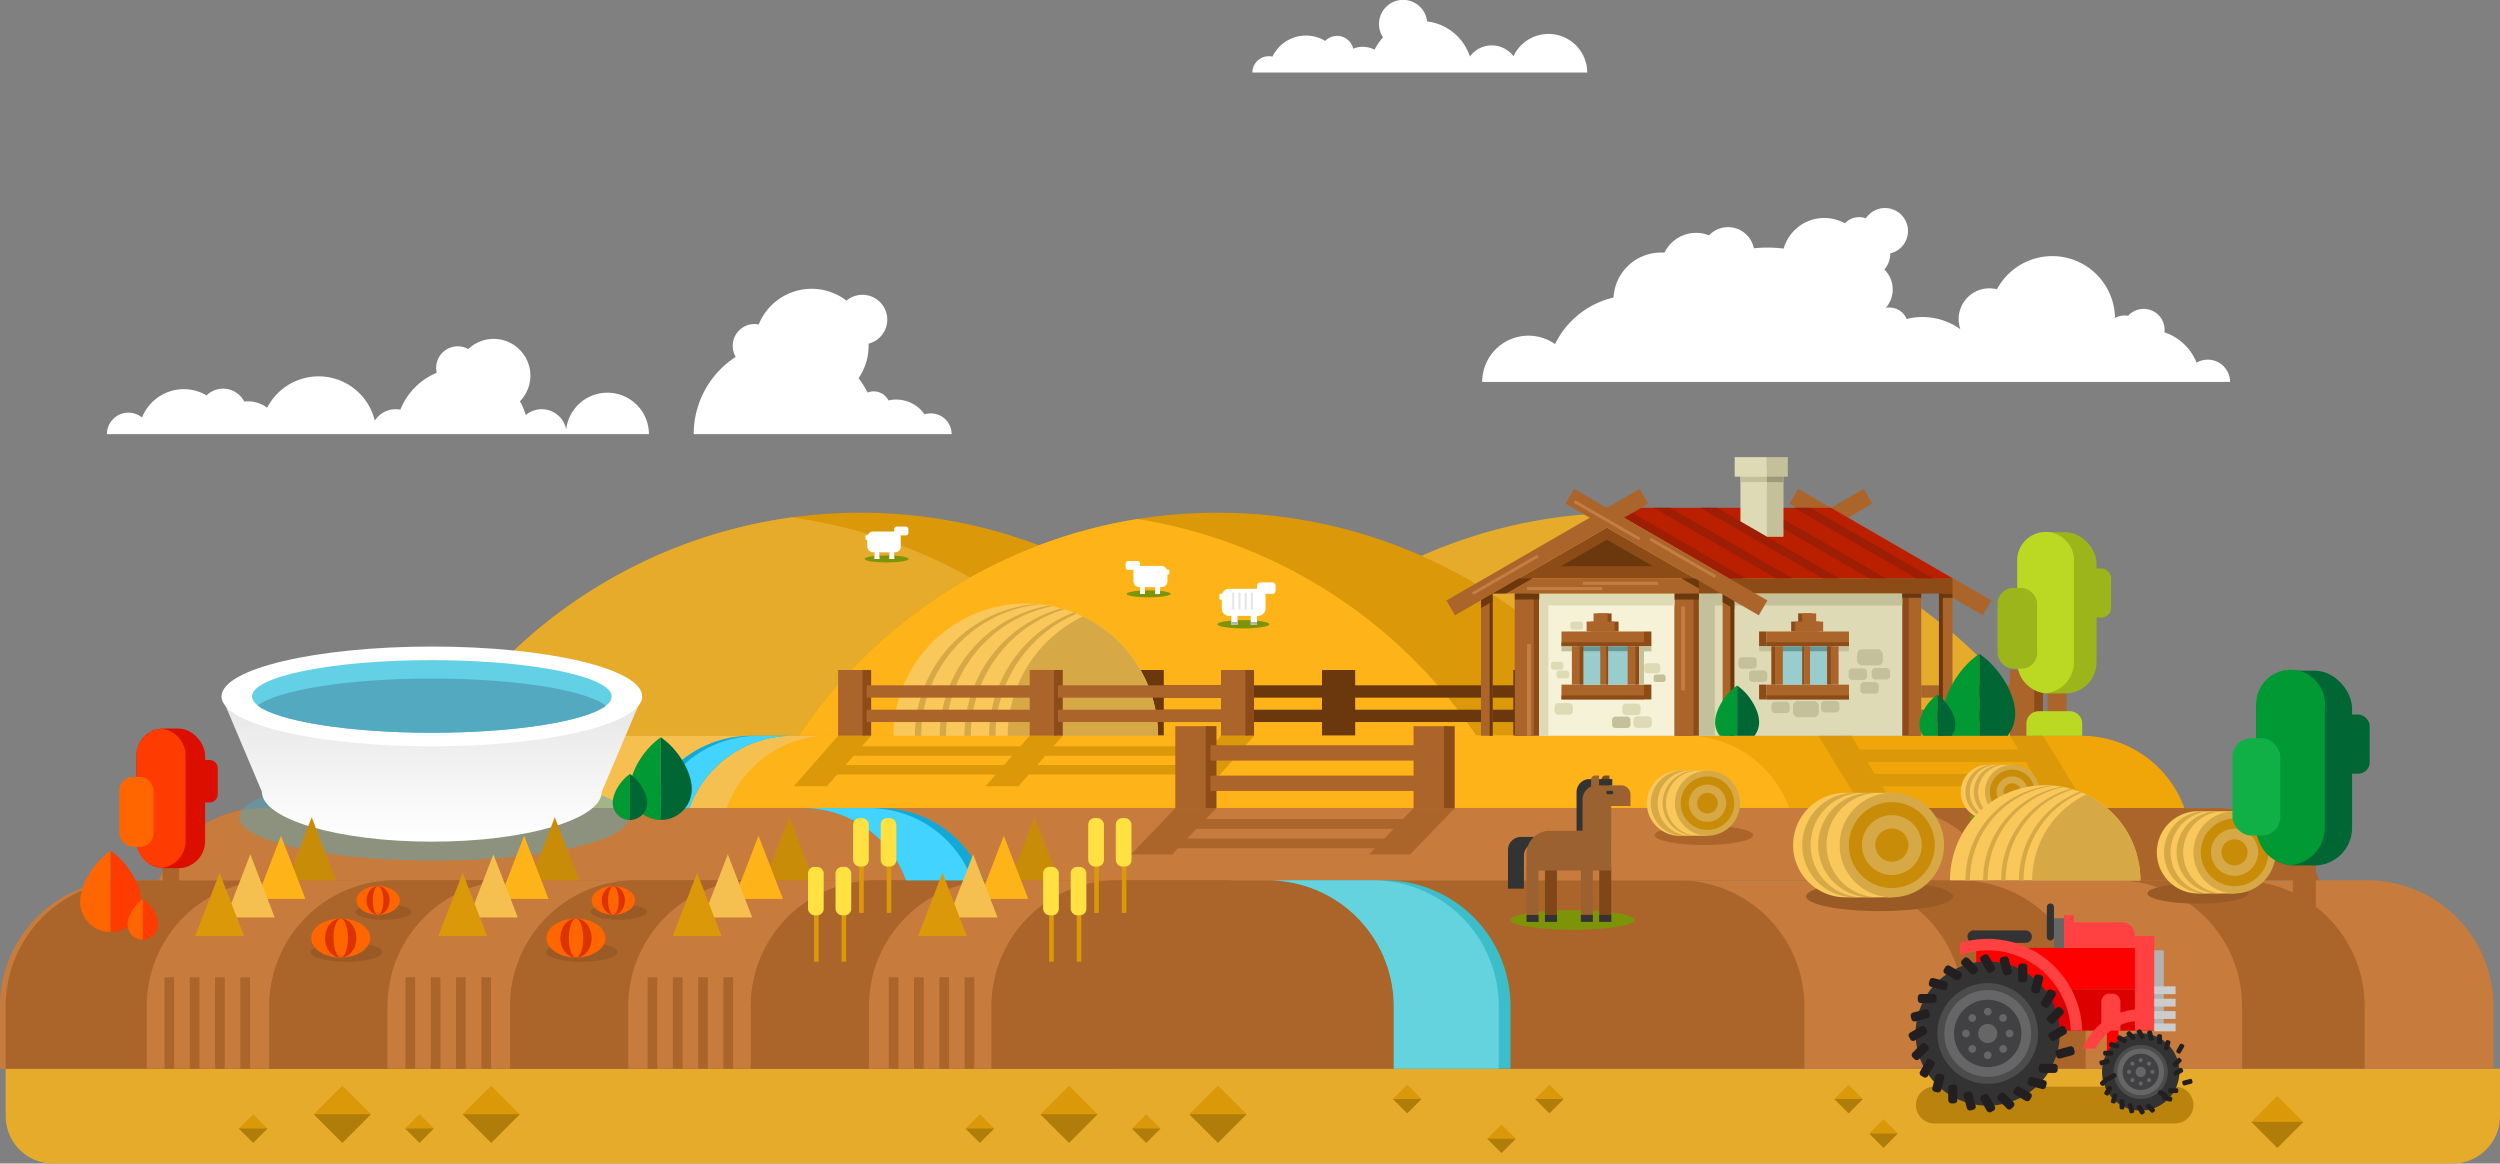 <svg xmlns="http://www.w3.org/2000/svg" xmlns:xlink="http://www.w3.org/1999/xlink" viewBox="0 0 1016.68 473.19"><rect x="0" y="0" width="1016.68" height="473.19" fill="#808080" stroke="none"/><defs><style>.cls-1{isolation:isolate;}.cls-2{fill:#e6ab2b;}.cls-10,.cls-11,.cls-12,.cls-18,.cls-2,.cls-26,.cls-27,.cls-28,.cls-29,.cls-3,.cls-30,.cls-33,.cls-34,.cls-35,.cls-36,.cls-37,.cls-38,.cls-39,.cls-4,.cls-40,.cls-43,.cls-46,.cls-48,.cls-5,.cls-51,.cls-53,.cls-54,.cls-57,.cls-6,.cls-60,.cls-64,.cls-65,.cls-67,.cls-71,.cls-72,.cls-73,.cls-8,.cls-9{fill-rule:evenodd;}.cls-15,.cls-3{fill:#fff;}.cls-4,.cls-58{fill:#db9809;}.cls-5{fill:#feb418;}.cls-6{fill:#f5c04f;}.cls-29,.cls-7{fill:#6b370d;}.cls-8{fill:#f0a608;}.cls-9{fill:#c77c3d;}.cls-10,.cls-19{fill:#ab652b;}.cls-11{fill:#fac75a;}.cls-12,.cls-44{fill:#d6a946;}.cls-13,.cls-17{fill:#53a9bf;}.cls-13{opacity:0.5;mix-blend-mode:multiply;}.cls-14{fill:url(#linear-gradient);}.cls-16{fill:#63d0e6;}.cls-18{fill:#c98c08;}.cls-20,.cls-26{fill:#8c4b17;}.cls-21{fill:#f5f2d7;}.cls-22,.cls-30{fill:#dedab6;}.cls-23{fill:#c4c099;}.cls-24{fill:#9cc;}.cls-25{fill:#699;}.cls-27{fill:#ba1f00;}.cls-28{fill:#9e1e05;}.cls-31{fill:#9e9a79;}.cls-32{fill:#c47e44;}.cls-33{fill:#13a9d6;}.cls-34{fill:#42d3ff;}.cls-35{fill:#3bbec9;}.cls-36{fill:#64d3de;}.cls-37{fill:#995a26;}.cls-38{fill:#7d9408;}.cls-39{fill:#7f4618;}.cls-40,.cls-42{fill:#333;}.cls-41,.cls-43{fill:#9b6130;}.cls-45{fill:#9bb51b;}.cls-46{fill:#bbd923;}.cls-47,.cls-54{fill:#063;}.cls-48{fill:#093;}.cls-49{fill:#11b046;}.cls-50{fill:#dc0e00;}.cls-51{fill:#fe3b00;}.cls-52,.cls-53{fill:#f60;}.cls-55{fill:#e5e5e5;}.cls-56{fill:#b2b2b2;}.cls-57{fill:#dc3300;}.cls-59{fill:#ffe241;}.cls-60{fill:#ba830d;}.cls-61{fill:#dc0000;}.cls-62{fill:red;}.cls-63,.cls-64{fill:#ff4141;}.cls-65{fill:#4c4c4c;}.cls-66,.cls-71{fill:#666;}.cls-67,.cls-68{fill:#231f20;}.cls-69,.cls-72{fill:#414042;}.cls-70{fill:#ccc;}.cls-73{fill:#b07c0a;}</style><linearGradient id="linear-gradient" x1="176.32" y1="287.5" x2="176.32" y2="344.16" gradientTransform="translate(-0.58 -2.55) rotate(0.02)" gradientUnits="userSpaceOnUse"><stop offset="0" stop-color="#e6e6e6"/><stop offset="1" stop-color="#fff"/></linearGradient></defs><title>Village_full_watertank</title><g class="cls-1"><g id="Layer_2" data-name="Layer 2"><g id="Layer_1-2" data-name="Layer 1"><path class="cls-2" d="M2.3,434.63H1016.68v19.28a19.33,19.33,0,0,1-19.28,19.28H21.58A19.33,19.33,0,0,1,2.3,453.91Z"/><path class="cls-3" d="M621.59,136.51a18.83,18.83,0,0,0-18.82,18.82H906.9a9.06,9.06,0,0,0-13.6-7.85,21.32,21.32,0,0,0-13.07-12.32,8.22,8.22,0,0,0,.06-1,8.53,8.53,0,0,0-14.86-5.73,9,9,0,0,0-1.38-.12,8,8,0,0,0-3.94,1,25.51,25.51,0,0,0-48-11.68,12.52,12.52,0,0,0-14.89,16.26,26.37,26.37,0,0,0-21.84-4.16,7.55,7.55,0,0,0-7-4.66,8.1,8.1,0,0,0-1.49.14,11.39,11.39,0,0,0-.56-15.6,9.88,9.88,0,0,0,2.38-6.44v-.13a9.34,9.34,0,1,0-9.92-14.24A7.84,7.84,0,0,0,756,88.3a7.71,7.71,0,0,0-5.72,2.53,17.18,17.18,0,0,0-24.91,10.26,53.94,53.94,0,0,0-6.64-.4c-1.85,0-3.69.09-5.49.27A10.69,10.69,0,0,0,695,95.71a14.13,14.13,0,0,0-5.25-1,14.29,14.29,0,0,0-12.84,8c-.48,0-1,0-1.45,0A19.31,19.31,0,0,0,656.18,121a35.35,35.35,0,0,0-23.79,18.94A18.69,18.69,0,0,0,621.59,136.51Z"/><path class="cls-3" d="M364.48,162.49a13.73,13.73,0,0,0-3.16.36,6.71,6.71,0,0,0-6-3.69,6.85,6.85,0,0,0-2.49.48,37.44,37.44,0,0,0-3.68-5.83,23.15,23.15,0,0,0,4.08-13.15l0-.91a10.09,10.09,0,1,0-9-17.49,23.22,23.22,0,0,0-35.68,9.68,8.57,8.57,0,0,0-1.69-.16,8.88,8.88,0,0,0-7.67,13.37,37.38,37.38,0,0,0-17.08,31.41H387a8.46,8.46,0,0,0-11-8.06,14.05,14.05,0,0,0-11.53-6ZM52.2,167.83a8.72,8.72,0,0,0-8.72,8.73H263.9a16.88,16.88,0,0,0-33.65-1.91,10.12,10.12,0,0,0-16.43-5.88,27,27,0,0,0-2.39-5.56,14.94,14.94,0,0,0-21-21.25,8.76,8.76,0,0,0-13.05,7.64,8.67,8.67,0,0,0,.23,2,27.1,27.1,0,0,0-14.79,15,10,10,0,0,0-1.9-.18,10.11,10.11,0,0,0-8.51,4.64,23.5,23.5,0,0,0-43.75-5.25,13.32,13.32,0,0,0-7.94-2.61,13.05,13.05,0,0,0-1.41.07A9.67,9.67,0,0,0,84,160.79a18.27,18.27,0,0,0-26.24,9A8.76,8.76,0,0,0,52.2,167.83Z"/><path class="cls-4" d="M349.92,208.51a205,205,0,0,1,170.27,90.71H179.65A205,205,0,0,1,349.92,208.51Z"/><path class="cls-2" d="M464.18,299.22H179.65a205.13,205.13,0,0,1,142.26-88.8A205.15,205.15,0,0,1,464.18,299.22Z"/><path class="cls-2" d="M661.12,208.51a205,205,0,0,1,170.27,90.71H490.85A205,205,0,0,1,661.12,208.51Z"/><path class="cls-4" d="M495.07,208.51a205,205,0,0,1,170.27,90.71H324.8A205,205,0,0,1,495.07,208.51Z"/><path class="cls-5" d="M600.42,299.22H324.8a205.23,205.23,0,0,1,137.81-88.15A205.23,205.23,0,0,1,600.42,299.22Z"/><path class="cls-6" d="M664.58,299.22H155.71a44.68,44.68,0,0,0-41.85,29.4H706.44A44.68,44.68,0,0,0,664.58,299.22Z"/><rect class="cls-7" x="537.63" y="272.47" width="11.07" height="26.75"/><rect class="cls-7" x="547.57" y="272.47" width="3.51" height="26.75"/><rect class="cls-7" x="549.15" y="278.7" width="66.68" height="5.01"/><rect class="cls-7" x="549.15" y="288.62" width="66.68" height="5.01"/><rect class="cls-7" x="615.43" y="272.47" width="11.07" height="26.75"/><rect class="cls-7" x="625.37" y="272.47" width="3.51" height="26.75"/><rect class="cls-7" x="459.84" y="272.47" width="11.07" height="26.75"/><rect class="cls-7" x="469.77" y="272.47" width="3.51" height="26.75"/><rect class="cls-7" x="471.35" y="278.7" width="66.68" height="5.01"/><rect class="cls-7" x="471.35" y="288.62" width="66.68" height="5.01"/><rect class="cls-7" x="537.63" y="272.47" width="11.07" height="26.75"/><rect class="cls-7" x="547.57" y="272.47" width="3.51" height="26.75"/><path class="cls-8" d="M846.48,299.22H337.61a44.68,44.68,0,0,0-41.85,29.4H888.34A44.68,44.68,0,0,0,846.48,299.22Z"/><path class="cls-5" d="M685.77,299.12H337.45a44.68,44.68,0,0,0-41.86,29.41h432A44.68,44.68,0,0,0,685.77,299.12Z"/><path class="cls-4" d="M755.86,326h13.45l-3.83-6.23H830l3.83,6.23h13.44L830.8,299.22H817.36l3.43,5.59H756.32l-3.44-5.59H739.44L755.86,326Zm71-11.25H762.41l-3-4.9h64.47Z"/><path class="cls-9" d="M51.07,358H963A51.22,51.22,0,0,1,1014,409.09v25.54H0V409.09A51.22,51.22,0,0,1,51.07,358Z"/><path class="cls-10" d="M53.37,358H682.74A51.22,51.22,0,0,1,733.8,409.1v25.53H2.3V409.1A51.22,51.22,0,0,1,53.37,358Z"/><path class="cls-11" d="M417.16,245.44a53.79,53.79,0,0,1,53.78,53.78H363.38A53.8,53.8,0,0,1,417.16,245.44Z"/><path class="cls-12" d="M421.51,245.62l1.3.12a53.78,53.78,0,0,0-48.15,53.48h-2.58a53.79,53.79,0,0,1,49.43-53.6Zm5.05.64a53.8,53.8,0,0,0-44.39,53h2.57a53.79,53.79,0,0,1,43.1-52.71l-1.28-.25Zm5,1.15a53.8,53.8,0,0,0-39.34,51.81h2.57a53.82,53.82,0,0,1,38.05-51.44l-1.28-.37Zm5,1.67a53.82,53.82,0,0,0-34.3,50.14h2.58a53.78,53.78,0,0,1,33-49.61Z"/><path class="cls-12" d="M440.38,250.7a53.79,53.79,0,0,1,30.56,48.52H409.82A53.79,53.79,0,0,1,440.38,250.7Z"/><path class="cls-10" d="M901.27,328.62H106.42A44.69,44.69,0,0,0,64.56,358H943.13A44.69,44.69,0,0,0,901.27,328.62Z"/><path class="cls-9" d="M769.84,328.62H106.42A44.69,44.69,0,0,0,64.56,358H811.7A44.69,44.69,0,0,0,769.84,328.62Z"/><path class="cls-10" d="M591.59,328.63H574.85l-4.28,4.46H490.42l4.28-4.46H478l-18.08,18.84h16.74L479,345h80.14l-2.36,2.46h16.74l18.08-18.84ZM563,341H482.83l3.75-3.92h80.15Z"/><path class="cls-9" d="M110.74,358H160.6a51.21,51.21,0,0,0-51.06,51.06v25.54H59.68V409.09A51.21,51.21,0,0,1,110.74,358Z"/><path class="cls-10" d="M160.6,358h49.86a51.22,51.22,0,0,0-51.07,51.06v25.54H109.54V409.09A51.21,51.21,0,0,1,160.6,358Z"/><ellipse class="cls-13" cx="176.54" cy="332.41" rx="79.16" ry="17.59"/><path class="cls-14" d="M261.15,283.27,244.72,322c0,11.21-30.95,20.29-69.13,20.28s-69.1-9.13-69.1-20.34L90.1,283.19Z"/><ellipse class="cls-15" cx="175.62" cy="283.22" rx="85.52" ry="20.29"/><path class="cls-16" d="M248.75,283.26c0,1.29-.82,2.53-2.33,3.72-8.14,6.32-36.77,11-70.81,11s-62.66-4.74-70.79-11.06c-1.51-1.19-2.33-2.43-2.33-3.72,0-8.16,32.75-14.76,73.14-14.74S248.75,275.11,248.75,283.26Z"/><path class="cls-17" d="M246.42,287c-8.14,6.32-36.77,11-70.81,11s-62.66-4.74-70.79-11.06c8.13-6.34,36.77-11,70.8-11S238.29,280.63,246.42,287Z"/><path class="cls-9" d="M208.65,358h49.86a51.22,51.22,0,0,0-51.07,51.06v25.54H157.58V409.09A51.22,51.22,0,0,1,208.65,358Z"/><path class="cls-10" d="M258.51,358h49.86a51.22,51.22,0,0,0-51.07,51.06v25.54H207.44V409.09A51.22,51.22,0,0,1,258.51,358Z"/><path class="cls-9" d="M306.55,358h49.86a51.21,51.21,0,0,0-51.06,51.06v25.54H255.49V409.09A51.21,51.21,0,0,1,306.55,358Z"/><path class="cls-10" d="M356.41,358h49.86a51.22,51.22,0,0,0-51.07,51.06v25.54H305.35V409.09A51.21,51.21,0,0,1,356.41,358Z"/><path class="cls-9" d="M404.46,358h49.86a51.22,51.22,0,0,0-51.07,51.06v25.54H353.39V409.09A51.22,51.22,0,0,1,404.46,358Z"/><path class="cls-10" d="M454.32,358h49.86a51.22,51.22,0,0,0-51.07,51.06v25.54H403.25V409.09A51.22,51.22,0,0,1,454.32,358Z"/><polygon class="cls-18" points="126.76 332.34 131.72 345.19 136.68 358.03 126.76 358.03 116.84 358.03 121.8 345.19 126.76 332.34"/><polygon class="cls-5" points="114.28 339.89 119.24 352.73 124.2 365.57 114.28 365.57 104.36 365.57 109.32 352.73 114.28 339.89"/><polygon class="cls-6" points="101.8 347.43 106.76 360.28 111.72 373.12 101.8 373.12 91.88 373.12 96.83 360.28 101.8 347.43"/><polygon class="cls-4" points="89.31 354.98 94.28 367.83 99.23 380.67 89.31 380.67 79.39 380.67 84.35 367.83 89.31 354.98"/><polygon class="cls-18" points="225.62 332.34 230.58 345.19 235.54 358.03 225.62 358.03 215.7 358.03 220.66 345.19 225.62 332.34"/><polygon class="cls-5" points="213.14 339.89 218.1 352.73 223.06 365.57 213.14 365.57 203.22 365.57 208.18 352.73 213.14 339.89"/><polygon class="cls-6" points="200.65 347.43 205.61 360.28 210.57 373.12 200.65 373.12 190.73 373.12 195.69 360.28 200.65 347.43"/><polygon class="cls-4" points="188.17 354.98 193.13 367.83 198.09 380.67 188.17 380.67 178.25 380.67 183.21 367.83 188.17 354.98"/><polygon class="cls-18" points="320.95 332.34 325.91 345.19 330.87 358.03 320.95 358.03 311.03 358.03 315.99 345.19 320.95 332.34"/><polygon class="cls-5" points="308.47 339.89 313.43 352.73 318.39 365.57 308.47 365.57 298.55 365.57 303.51 352.73 308.47 339.89"/><polygon class="cls-6" points="295.99 347.43 300.94 360.28 305.91 373.12 295.99 373.12 286.06 373.12 291.02 360.28 295.99 347.43"/><polygon class="cls-4" points="283.5 354.98 288.46 367.83 293.42 380.67 283.5 380.67 273.58 380.67 278.54 367.83 283.5 354.98"/><polygon class="cls-18" points="420.72 332.34 425.68 345.19 430.64 358.03 420.72 358.03 410.8 358.03 415.76 345.19 420.72 332.34"/><polygon class="cls-5" points="408.24 339.89 413.2 352.73 418.16 365.57 408.24 365.57 398.32 365.57 403.28 352.73 408.24 339.89"/><rect class="cls-19" x="66.89" y="397.42" width="3.95" height="37.2"/><rect class="cls-19" x="77.18" y="397.42" width="3.95" height="37.2"/><rect class="cls-19" x="87.46" y="397.42" width="3.95" height="37.2"/><rect class="cls-19" x="97.74" y="397.42" width="3.95" height="37.2"/><rect class="cls-19" x="164.89" y="397.42" width="3.95" height="37.2"/><rect class="cls-19" x="175.17" y="397.42" width="3.95" height="37.2"/><rect class="cls-19" x="185.46" y="397.42" width="3.95" height="37.2"/><rect class="cls-19" x="195.74" y="397.42" width="3.95" height="37.2"/><rect class="cls-19" x="263.36" y="397.42" width="3.95" height="37.2"/><rect class="cls-19" x="273.64" y="397.42" width="3.95" height="37.2"/><rect class="cls-19" x="283.92" y="397.42" width="3.95" height="37.2"/><rect class="cls-19" x="294.2" y="397.42" width="3.95" height="37.2"/><rect class="cls-19" x="361.42" y="397.42" width="3.95" height="37.2"/><rect class="cls-19" x="371.7" y="397.42" width="3.96" height="37.2"/><rect class="cls-19" x="381.99" y="397.42" width="3.95" height="37.2"/><rect class="cls-19" x="392.27" y="397.42" width="3.95" height="37.2"/><path class="cls-10" d="M910.57,358H860.72a51.21,51.21,0,0,1,51.06,51.06v25.54h49.86V409.09A51.22,51.22,0,0,0,910.57,358Z"/><path class="cls-10" d="M797.13,358H747.27a51.22,51.22,0,0,1,51.07,51.06v25.54h49.85V409.09A51.21,51.21,0,0,0,797.13,358Z"/><rect class="cls-19" x="739.44" y="272.47" width="11.07" height="26.75"/><rect class="cls-20" x="749.38" y="272.47" width="3.51" height="26.75"/><rect class="cls-19" x="751.08" y="278.7" width="66.68" height="5.01"/><rect class="cls-19" x="751.08" y="288.62" width="66.68" height="5.01"/><rect class="cls-19" x="817.36" y="272.47" width="11.07" height="26.75"/><rect class="cls-20" x="827.29" y="272.47" width="3.51" height="26.75"/><rect class="cls-19" x="340.83" y="272.47" width="11.07" height="26.75"/><rect class="cls-20" x="350.76" y="272.47" width="3.51" height="26.75"/><rect class="cls-19" x="352.46" y="278.7" width="66.68" height="5.01"/><rect class="cls-19" x="352.46" y="288.62" width="66.68" height="5.01"/><rect class="cls-19" x="418.74" y="272.47" width="11.07" height="26.75"/><rect class="cls-20" x="428.68" y="272.47" width="3.51" height="26.75"/><rect class="cls-19" x="430.26" y="278.7" width="66.68" height="5.01"/><rect class="cls-19" x="430.26" y="288.62" width="66.68" height="5.01"/><rect class="cls-19" x="496.54" y="272.47" width="11.07" height="26.75"/><rect class="cls-20" x="506.47" y="272.47" width="3.51" height="26.75"/><path class="cls-4" d="M322.83,319.75h13.44l4.2-4.78h64.47l-4.2,4.78h13.45l4.19-4.78h64.35l-4.19,4.78H492l18-20.53H496.54l-3.76,4.29H428.43l3.76-4.29H418.74L415,303.51H350.51l3.76-4.29H340.83l-18,20.53Zm163.28-8.63H421.75l3.3-3.76h64.36l-3.3,3.76Zm-77.8,0H343.84l3.3-3.76h64.47Z"/><rect class="cls-19" x="674.98" y="221.03" width="90.79" height="6.97" transform="translate(-15.75 390.26) rotate(-30)"/><rect class="cls-19" x="765.32" y="179.12" width="6.97" height="90.79" transform="translate(189.96 778.06) rotate(-60)"/><rect class="cls-21" x="619.04" y="243.87" width="71.87" height="55.35"/><rect class="cls-22" x="690.91" y="243.87" width="90.36" height="55.35"/><rect class="cls-20" x="616.05" y="241.38" width="9.89" height="57.84"/><rect class="cls-22" x="625.94" y="243.87" width="3.75" height="55.35"/><rect class="cls-19" x="616.05" y="241.38" width="7.68" height="57.84"/><rect class="cls-20" x="681.02" y="241.38" width="9.89" height="57.84"/><rect class="cls-23" x="690.91" y="243.87" width="6.44" height="55.35"/><rect class="cls-19" x="681.02" y="241.38" width="7.67" height="57.84"/><rect class="cls-20" x="773.6" y="241.38" width="7.68" height="57.84"/><rect class="cls-19" x="776.2" y="241.38" width="5.07" height="57.84"/><rect class="cls-19" x="635.01" y="256.81" width="33.56" height="6.02"/><rect class="cls-20" x="635.01" y="261.18" width="33.56" height="1.64"/><rect class="cls-20" x="668.57" y="256.81" width="3" height="6.02"/><rect class="cls-19" x="635.01" y="278.42" width="33.56" height="6.02"/><rect class="cls-20" x="635.01" y="282.79" width="33.56" height="1.64"/><rect class="cls-20" x="668.57" y="278.42" width="3" height="6.02"/><rect class="cls-23" x="635.01" y="262.83" width="36.56" height="2.05"/><rect class="cls-24" x="641.16" y="264.88" width="22.55" height="13.54"/><rect class="cls-25" x="641.16" y="262.83" width="22.55" height="2.05"/><rect class="cls-19" x="639.24" y="262.83" width="3.55" height="15.59"/><rect class="cls-20" x="642.41" y="262.83" width="1.5" height="15.59"/><rect class="cls-19" x="661.92" y="262.83" width="3.55" height="15.59"/><rect class="cls-20" x="665.09" y="262.83" width="1.5" height="15.59"/><rect class="cls-19" x="718.37" y="256.81" width="33.56" height="6.02"/><rect class="cls-20" x="718.37" y="261.18" width="33.56" height="1.64"/><rect class="cls-20" x="715.37" y="256.81" width="3" height="6.02"/><rect class="cls-19" x="718.37" y="278.42" width="33.56" height="6.02"/><rect class="cls-20" x="718.37" y="282.79" width="33.56" height="1.64"/><rect class="cls-20" x="715.37" y="278.42" width="3" height="6.02"/><rect class="cls-23" x="715.37" y="262.83" width="36.56" height="2.05"/><rect class="cls-24" x="723.24" y="264.88" width="22.55" height="13.54"/><rect class="cls-25" x="723.24" y="262.83" width="22.55" height="2.05"/><rect class="cls-19" x="744.15" y="262.83" width="3.55" height="15.59"/><rect class="cls-20" x="743.03" y="262.83" width="1.5" height="15.59"/><rect class="cls-19" x="721.48" y="262.83" width="3.55" height="15.59"/><rect class="cls-20" x="720.35" y="262.83" width="1.5" height="15.59"/><rect class="cls-19" x="650.78" y="262.83" width="2.36" height="15.59"/><rect class="cls-20" x="653.15" y="262.83" width="0.83" height="15.59"/><rect class="cls-19" x="733.74" y="262.83" width="2.36" height="15.59"/><rect class="cls-20" x="732.91" y="262.83" width="0.83" height="15.59"/><rect class="cls-20" x="690.91" y="235.18" width="103.12" height="6.2"/><rect class="cls-23" x="690.91" y="241.38" width="82.69" height="4.87"/><polygon class="cls-26" points="739.78 252.78 736.94 252.78 736.94 249.45 731.26 249.45 731.26 252.78 728.42 252.78 728.42 256.81 731.26 256.81 736.94 256.81 739.78 256.81 739.78 252.78"/><polygon class="cls-10" points="741.43 252.78 738.59 252.78 738.59 249.45 732.91 249.45 732.91 252.78 730.08 252.78 730.08 256.81 732.91 256.81 738.59 256.81 741.43 256.81 741.43 252.78"/><rect class="cls-22" x="625.94" y="241.38" width="55.08" height="4.87"/><polygon class="cls-26" points="646.88 252.78 649.72 252.78 649.72 249.45 655.39 249.45 655.39 252.78 658.23 252.78 658.23 256.81 655.39 256.81 649.72 256.81 646.88 256.81 646.88 252.78"/><polygon class="cls-10" points="645.22 252.78 648.06 252.78 648.06 249.45 653.74 249.45 653.74 252.78 656.58 252.78 656.58 256.81 653.74 256.81 648.06 256.81 645.22 256.81 645.22 252.78"/><polygon class="cls-26" points="617.76 235.18 653.47 214.56 689.18 235.18 617.76 235.18"/><polygon class="cls-27" points="653.47 206.51 744.59 206.51 794.03 235.18 703.12 235.18 653.47 206.51"/><polygon class="cls-28" points="653.47 206.51 660.22 206.51 709.87 235.18 703.12 235.18 653.47 206.51"/><polygon class="cls-28" points="672.5 206.51 679.25 206.51 728.89 235.18 722.15 235.18 672.5 206.51"/><polygon class="cls-28" points="691.53 206.51 698.27 206.51 747.92 235.18 741.17 235.18 691.53 206.51"/><polygon class="cls-28" points="710.55 206.51 717.3 206.51 766.95 235.18 760.2 235.18 710.55 206.51"/><polygon class="cls-28" points="729.58 206.51 736.32 206.51 785.97 235.18 779.22 235.18 729.58 206.51"/><polygon class="cls-29" points="634.78 230.26 653.47 219.47 672.16 230.26 634.78 230.26"/><path class="cls-10" d="M700.55,240.15h4.73v59.07h-4.73V240.15Zm-95.36-5h85.72v6.2H607v57.84h-4.73V240.15h2.91Z"/><rect class="cls-7" x="605.81" y="243.3" width="1.2" height="55.93"/><path class="cls-29" d="M700.55,240.15h4.73v7.5l-4.73-2.73v-4.77Zm-91.22-5-4.14,2.39v2.58h-2.91v7.14l4.73-2.73v-3.18h5.51l10.75-6.2Zm74.35,0,7.23,4.17v-4.17Z"/><rect class="cls-19" x="789.3" y="241.38" width="4.73" height="57.84"/><polygon class="cls-30" points="707.79 189.79 725.2 189.79 725.2 218.18 718.46 218.18 707.79 212.01 707.79 189.79"/><rect class="cls-23" x="718.53" y="189.79" width="6.67" height="28.39"/><rect class="cls-22" x="705.45" y="185.91" width="13.08" height="7.94"/><rect class="cls-23" x="707.8" y="193.86" width="10.73" height="2.19"/><rect class="cls-23" x="718.53" y="185.91" width="8.52" height="7.94"/><rect class="cls-31" x="718.53" y="193.86" width="6.67" height="2.19"/><rect class="cls-23" x="755.21" y="264.05" width="10.5" height="6.56" rx="1.99" ry="1.99"/><path class="cls-23" d="M753.2,271.85h4.65a1.41,1.41,0,0,1,1.41,1.41v1.84a1.42,1.42,0,0,1-1.42,1.42h-4.65a1.41,1.41,0,0,1-1.41-1.41v-1.84A1.41,1.41,0,0,1,753.2,271.85Z"/><rect class="cls-23" x="761.19" y="271.65" width="7.48" height="4.67" rx="1.41" ry="1.41"/><path class="cls-23" d="M757.95,277.41h4.65a1.42,1.42,0,0,1,1.42,1.42v1.84a1.41,1.41,0,0,1-1.41,1.41h-4.65a1.41,1.41,0,0,1-1.41-1.41v-1.84A1.41,1.41,0,0,1,757.95,277.41Z"/><rect class="cls-23" x="729.16" y="285.1" width="10.5" height="6.56" rx="1.99" ry="1.99"/><rect class="cls-23" x="740.58" y="285.06" width="7.48" height="4.67" rx="1.41" ry="1.41"/><rect class="cls-23" x="720.37" y="285.35" width="7.48" height="4.67" rx="1.41" ry="1.41"/><path class="cls-23" d="M708.31,267.27H713a1.41,1.41,0,0,1,1.41,1.41v1.84a1.41,1.41,0,0,1-1.41,1.41h-4.65a1.41,1.41,0,0,1-1.41-1.41v-1.84A1.42,1.42,0,0,1,708.31,267.27Z"/><rect class="cls-23" x="711.26" y="272.64" width="7.48" height="4.67" rx="1.41" ry="1.41"/><rect class="cls-22" x="664.29" y="291.31" width="7.47" height="4.67" rx="1.41" ry="1.41"/><rect class="cls-22" x="659.74" y="286.15" width="7.47" height="4.66" rx="1.41" ry="1.41"/><path class="cls-23" d="M657,291.42h4.65a1.41,1.41,0,0,1,1.41,1.41v1.84a1.41,1.41,0,0,1-1.41,1.41H657a1.42,1.42,0,0,1-1.42-1.42v-1.84A1.41,1.41,0,0,1,657,291.42Z"/><rect class="cls-22" x="632.19" y="285.95" width="7.48" height="4.67" rx="1.41" ry="1.41"/><rect class="cls-22" x="630.72" y="269.13" width="5.12" height="3.2" rx="0.97" ry="0.97"/><rect class="cls-22" x="638.62" y="252.82" width="5.12" height="3.2" rx="0.97" ry="0.97"/><rect class="cls-22" x="632.99" y="272.68" width="5.12" height="3.2" rx="0.97" ry="0.97"/><rect class="cls-22" x="668.64" y="269.71" width="6.54" height="4.08" rx="1.24" ry="1.24"/><rect class="cls-23" x="672.49" y="274.32" width="4.86" height="3.03" rx="0.92" ry="0.92"/><rect class="cls-23" x="666.59" y="262.83" width="1.98" height="15.59"/><rect class="cls-19" x="583.87" y="221.03" width="90.79" height="6.97" transform="translate(-27.95 344.71) rotate(-30)"/><rect class="cls-19" x="674.2" y="179.12" width="6.97" height="90.79" transform="translate(144.41 699.15) rotate(-60)"/><rect class="cls-7" x="616.05" y="241.38" width="9.89" height="2.43"/><rect class="cls-7" x="681.02" y="241.38" width="9.89" height="2.43"/><rect class="cls-32" x="620.98" y="238.74" width="30.61" height="1.22"/><rect class="cls-32" x="643.67" y="236.61" width="30.61" height="1.22"/><rect class="cls-32" x="652.96" y="196.3" width="1.22" height="30.61" transform="translate(143.52 671.8) rotate(-60)"/><rect class="cls-32" x="683.77" y="211.6" width="1.22" height="30.61" transform="translate(145.67 706.12) rotate(-60)"/><rect class="cls-32" x="596.87" y="233.16" width="30.61" height="1.22" transform="translate(-34.87 337.39) rotate(-30)"/><rect class="cls-32" x="683.68" y="246.56" width="1.59" height="34.17"/><rect class="cls-32" x="620.99" y="261.96" width="1.59" height="37.26"/><rect class="cls-7" x="703.7" y="245.28" width="1.59" height="53.95"/><rect class="cls-7" x="788.51" y="241.38" width="1.59" height="57.84"/><rect class="cls-7" x="788.51" y="241.38" width="5.52" height="1.72"/><rect class="cls-7" x="773.6" y="241.38" width="7.67" height="1.72"/><path class="cls-33" d="M322.19,299.22h-17a44.68,44.68,0,0,0-41.85,29.4h17A44.68,44.68,0,0,1,322.19,299.22Z"/><path class="cls-34" d="M322.19,299.22h-14a44.68,44.68,0,0,0-41.85,29.4h14A44.68,44.68,0,0,1,322.19,299.22Z"/><path class="cls-33" d="M326.62,328.62h31.47A44.68,44.68,0,0,1,400,358H368.48A44.68,44.68,0,0,0,326.62,328.62Z"/><path class="cls-34" d="M326.62,328.62h26.91A44.68,44.68,0,0,1,395.39,358H368.48A44.68,44.68,0,0,0,326.62,328.62Z"/><polygon class="cls-6" points="395.75 347.43 400.72 360.28 405.68 373.12 395.75 373.12 385.83 373.12 390.79 360.28 395.75 347.43"/><path class="cls-35" d="M515.75,358H563.2a51.21,51.21,0,0,1,51.06,51.06v25.54H566.81V409.09A51.21,51.21,0,0,0,515.75,358Z"/><path class="cls-36" d="M515.75,358h42.69a51.22,51.22,0,0,1,51.07,51.06v25.54h-42.7V409.09A51.21,51.21,0,0,0,515.75,358Z"/><path class="cls-10" d="M692.9,343.65c11.05,0,20.06-1.82,20.06-4s-9-4-20.06-4-20,1.81-20,4S681.86,343.65,692.9,343.65Z"/><path class="cls-11" d="M694.37,339.87H682.6a13.23,13.23,0,0,1,0-26.45h11.77Z"/><path class="cls-12" d="M694.38,339.87a13.23,13.23,0,1,0-13.23-13.23A13.26,13.26,0,0,0,694.38,339.87Z"/><path class="cls-18" d="M694.38,337.52a10.88,10.88,0,1,0-10.88-10.88A10.9,10.9,0,0,0,694.38,337.52Z"/><path class="cls-12" d="M694.38,334.21a7.57,7.57,0,1,0-7.57-7.57A7.58,7.58,0,0,0,694.38,334.21Z"/><path class="cls-18" d="M694.38,330.84a4.2,4.2,0,1,0-4.2-4.2A4.21,4.21,0,0,0,694.38,330.84Z"/><path class="cls-12" d="M687,339.87h-2.11a13.23,13.23,0,1,1,0-26.45H687a13.23,13.23,0,0,0,0,26.45Z"/><path class="cls-12" d="M691.08,339.87H689a13.23,13.23,0,0,1,0-26.45h2.12a13.23,13.23,0,1,0,0,26.45Z"/><path class="cls-37" d="M764.37,370.53c16.45,0,29.88-2.7,29.88-6s-13.43-6-29.88-6-29.88,2.71-29.88,6S747.91,370.53,764.37,370.53Z"/><path class="cls-11" d="M769.36,364.91H750.45a21.24,21.24,0,0,1,0-42.48h18.91Z"/><path class="cls-12" d="M769.36,364.91a21.24,21.24,0,1,0-21.24-21.24A21.28,21.28,0,0,0,769.36,364.91Z"/><path class="cls-18" d="M769.36,361.14a17.47,17.47,0,1,0-17.47-17.47A17.5,17.5,0,0,0,769.36,361.14Z"/><path class="cls-12" d="M769.36,355.83a12.16,12.16,0,1,0-12.16-12.16A12.18,12.18,0,0,0,769.36,355.83Z"/><path class="cls-18" d="M769.36,350.41a6.75,6.75,0,1,0-6.74-6.74A6.76,6.76,0,0,0,769.36,350.41Z"/><path class="cls-12" d="M757.57,364.91h-3.4a21.24,21.24,0,0,1,0-42.48h3.4a21.24,21.24,0,0,0,0,42.48Z"/><path class="cls-12" d="M764.06,364.91h-3.4a21.24,21.24,0,0,1,0-42.48h3.4a21.24,21.24,0,1,0,0,42.48Z"/><path class="cls-38" d="M816.58,335.55c8.49,0,15.4-1.39,15.4-3.1s-6.91-3.1-15.4-3.1-15.4,1.39-15.4,3.1S808.1,335.55,816.58,335.55Z"/><path class="cls-11" d="M818.31,333.15h-9.87a11.07,11.07,0,0,1,0-22.14h9.87Z"/><path class="cls-12" d="M818.31,333.15a11.08,11.08,0,1,0-11.08-11.07A11.09,11.09,0,0,0,818.31,333.15Z"/><path class="cls-18" d="M818.31,331.19a9.11,9.11,0,1,0-9.11-9.11A9.13,9.13,0,0,0,818.31,331.19Z"/><path class="cls-12" d="M818.31,328.42a6.34,6.34,0,1,0-6.34-6.34A6.35,6.35,0,0,0,818.31,328.42Z"/><path class="cls-18" d="M818.31,325.59a3.52,3.52,0,1,0-3.52-3.51A3.51,3.51,0,0,0,818.31,325.59Z"/><path class="cls-12" d="M812.16,333.15h-1.78a11.07,11.07,0,0,1,0-22.14h1.78a11.07,11.07,0,1,0,0,22.14Z"/><path class="cls-12" d="M815.54,333.15h-1.77a11.07,11.07,0,1,1,0-22.14h1.77a11.07,11.07,0,1,0,0,22.14Z"/><path class="cls-37" d="M893.83,367.48c11.31,0,20.54-1.86,20.54-4.14s-9.23-4.13-20.54-4.13-20.53,1.86-20.53,4.13S882.52,367.48,893.83,367.48Z"/><path class="cls-38" d="M639.53,378.12c13.92,0,25.28-1.82,25.28-4s-11.36-4-25.28-4-25.28,1.82-25.28,4S625.61,378.12,639.53,378.12Z"/><path class="cls-39" d="M652.89,315.38h1.62v4.93H651.3V317A1.61,1.61,0,0,1,652.89,315.38Z"/><path class="cls-40" d="M651.71,316.84h-5.29a5.3,5.3,0,0,0-5.28,5.29v15.75h6.47V324.51a5.31,5.31,0,0,1,4.1-5.15Z"/><path class="cls-40" d="M623.83,340.36h-5.29a5.3,5.3,0,0,0-5.29,5.29V361.4h6.48V348a5.3,5.3,0,0,1,4.1-5.16Z"/><rect class="cls-41" x="620.8" y="352.71" width="4.87" height="22.19" transform="translate(-0.54 0.92) rotate(-0.08)"/><polygon class="cls-39" points="628.28 352.7 633.15 352.7 633.16 374.88 628.29 374.89 628.28 352.7"/><rect class="cls-41" x="642.89" y="351.21" width="4.87" height="23.66" transform="translate(-0.49 0.88) rotate(-0.08)"/><polygon class="cls-39" points="650.37 352.69 655.24 352.68 655.25 374.87 650.38 374.88 650.37 352.69"/><rect class="cls-42" x="628.29" y="372.07" width="4.87" height="2.82"/><rect class="cls-42" x="620.81" y="372.08" width="4.87" height="2.82"/><rect class="cls-42" x="650.38" y="372.05" width="4.87" height="2.82"/><rect class="cls-42" x="642.89" y="372.06" width="4.87" height="2.82"/><path class="cls-43" d="M630.17,337.87l25.05,0,0,16.14-34.44,0v-6.76A9.42,9.42,0,0,1,630.17,337.87Z"/><path class="cls-43" d="M643.57,339h11.66V327.77h7.84v-4.66a3.77,3.77,0,0,0-3.76-3.75h-9.92a5.86,5.86,0,0,0-5.82,5.84Z"/><path class="cls-43" d="M648.67,315.38h1.61v4.93h-3.22V317A1.62,1.62,0,0,1,648.67,315.38Z"/><rect class="cls-42" x="653.24" y="321.6" width="2.78" height="1.39" rx="0.43" ry="0.43" transform="translate(-0.5 1.02) rotate(-0.09)"/><rect class="cls-42" x="651.13" y="316.84" width="4.53" height="2.52"/><path class="cls-11" d="M908.71,363.34H893.83a16.71,16.71,0,0,1,0-33.42h14.88Z"/><path class="cls-12" d="M908.71,363.34A16.71,16.71,0,1,0,892,346.63,16.73,16.73,0,0,0,908.71,363.34Z"/><path class="cls-18" d="M908.71,360.38A13.75,13.75,0,1,0,895,346.63,13.77,13.77,0,0,0,908.71,360.38Z"/><circle class="cls-44" cx="908.71" cy="346.63" r="9.57" transform="translate(-43.79 150.04) rotate(-9.22)"/><path class="cls-18" d="M908.71,351.94a5.31,5.31,0,1,0-5.3-5.31A5.31,5.31,0,0,0,908.71,351.94Z"/><path class="cls-12" d="M899.43,363.34h-2.67a16.71,16.71,0,0,1,0-33.42h2.67a16.71,16.71,0,1,0,0,33.42Z"/><path class="cls-12" d="M904.55,363.34h-2.68a16.71,16.71,0,0,1,0-33.42h2.68a16.71,16.71,0,1,0,0,33.42Z"/><rect class="cls-19" x="477.96" y="295.31" width="13.79" height="33.32"/><rect class="cls-20" x="490.33" y="295.31" width="4.37" height="33.32"/><rect class="cls-19" x="492.3" y="303.07" width="83.04" height="6.24"/><rect class="cls-19" x="492.3" y="315.42" width="83.04" height="6.24"/><rect class="cls-19" x="574.85" y="295.31" width="13.79" height="33.32"/><rect class="cls-20" x="587.22" y="295.31" width="4.37" height="33.32"/><path class="cls-11" d="M831.72,319.32A38.71,38.71,0,0,1,870.43,358H793A38.72,38.72,0,0,1,831.72,319.32Z"/><path class="cls-12" d="M834.85,319.45l.94.08A38.72,38.72,0,0,0,801.13,358h-1.85a38.7,38.7,0,0,1,35.57-38.58Zm3.63.46a38.73,38.73,0,0,0-32,38.12h1.86a38.72,38.72,0,0,1,31-37.94q-.46-.1-.93-.18Zm3.63.82A38.73,38.73,0,0,0,813.79,358h1.86A38.73,38.73,0,0,1,843,321l-.93-.27Zm3.63,1.21A38.74,38.74,0,0,0,821.05,358h1.86a38.72,38.72,0,0,1,23.76-35.72Z"/><path class="cls-12" d="M848.43,323.11a38.69,38.69,0,0,1,22,34.92h-44A38.7,38.7,0,0,1,848.43,323.11Z"/><path class="cls-3" d="M580.36,8.7A21,21,0,0,1,597.77,23a11,11,0,0,1,17.71-.12,15.74,15.74,0,0,1,30,6.62H509.31A6.69,6.69,0,0,1,516,22.86a6.58,6.58,0,0,1,1.48.16,15.09,15.09,0,0,1,21.43-6.37,6.75,6.75,0,0,1,11.41,3.13,10.28,10.28,0,0,1,3.86-.74A10.39,10.39,0,0,1,559,20.21a21,21,0,0,1,3.45-5A9.81,9.81,0,1,1,580.36,8.7Z"/><path class="cls-10" d="M832.65,273.88h7.75v21.17a1.81,1.81,0,0,1-1.8,1.81h-4.15a1.81,1.81,0,0,1-1.8-1.81Z"/><rect class="cls-45" x="820.39" y="216.43" width="32.21" height="65.56" rx="12.64" ry="12.64"/><path class="cls-46" d="M831.9,281.94a12.69,12.69,0,0,1-11.51-12.59V229.07a11.56,11.56,0,1,1,23,0v40.28A12.69,12.69,0,0,1,831.9,281.94Z"/><rect class="cls-45" x="812.34" y="239.14" width="16.1" height="32.78" rx="6.32" ry="6.32"/><rect class="cls-45" x="848.75" y="231.2" width="9.77" height="19.9" rx="3.84" ry="3.84"/><path class="cls-10" d="M932.42,342.15h9.37v25.59a2.19,2.19,0,0,1-2.18,2.18h-5a2.19,2.19,0,0,1-2.18-2.18Z"/><rect class="cls-47" x="917.61" y="272.73" width="38.91" height="79.22" rx="15.28" ry="15.28"/><path class="cls-48" d="M931.52,351.89a15.33,15.33,0,0,1-13.91-15.22V288a14,14,0,1,1,27.81,0v48.66A15.33,15.33,0,0,1,931.52,351.89Z"/><rect class="cls-49" x="907.88" y="300.18" width="19.46" height="39.61" rx="7.64" ry="7.64"/><rect class="cls-47" x="951.88" y="290.59" width="11.81" height="24.05" rx="4.64" ry="4.64"/><path class="cls-10" d="M66.12,346.05h6.72V364.4A1.56,1.56,0,0,1,71.28,366h-3.6a1.57,1.57,0,0,1-1.56-1.56Z"/><rect class="cls-50" x="55.5" y="296.27" width="27.91" height="56.81" rx="10.96" ry="10.96"/><path class="cls-51" d="M65.47,353a11,11,0,0,1-10-10.91V307.22a11,11,0,0,1,10-10.91,11,11,0,0,1,10,10.91v34.91A11,11,0,0,1,65.47,353Z"/><rect class="cls-52" x="48.53" y="315.95" width="13.95" height="28.41" rx="5.48" ry="5.48"/><path class="cls-50" d="M83.4,309.07h1.82a3.33,3.33,0,0,1,3.33,3.33V323a3.33,3.33,0,0,1-3.33,3.33H83.4A3.32,3.32,0,0,1,80.08,323V312.4A3.32,3.32,0,0,1,83.4,309.07Z"/><path class="cls-46" d="M829.09,289.23h12.68a5,5,0,0,1,5,5v5H824.09v-5A5,5,0,0,1,829.09,289.23Z"/><path class="cls-53" d="M45,379.05a12.39,12.39,0,0,1-12.38-12.38c0-6.84,5.53-16,12.38-20.64Z"/><path class="cls-51" d="M45,379.05a12.39,12.39,0,0,0,12.39-12.38c0-6.84-5.54-16-12.39-20.64Z"/><path class="cls-53" d="M58.09,382.13a6.19,6.19,0,0,1-6.19-6.19c0-3.42,2.77-8,6.19-10.32Z"/><path class="cls-51" d="M58.09,382.13a6.19,6.19,0,0,0,6.19-6.19c0-3.42-2.76-8-6.19-10.32Z"/><path class="cls-48" d="M268.75,333.45a12.59,12.59,0,0,1-12.58-12.59c0-6.94,5.62-16.27,12.58-21Z"/><path class="cls-54" d="M268.75,333.45a12.59,12.59,0,0,0,12.58-12.59c0-6.94-5.62-16.27-12.58-21Z"/><path class="cls-48" d="M256.17,333.45a7,7,0,0,1-7-7c0-3.87,3.13-9.06,7-11.67Z"/><path class="cls-54" d="M256.17,333.45a7,7,0,0,0,7-7c0-3.87-3.13-9.06-7-11.67Z"/><path class="cls-48" d="M793.45,299.22a14.53,14.53,0,0,1-3.11-9c0-8.06,6.53-18.88,14.6-24.33v33.34Z"/><path class="cls-54" d="M816.43,299.22a14.53,14.53,0,0,0,3.11-9c0-8.06-6.52-18.88-14.6-24.33v33.34Z"/><path class="cls-48" d="M782.13,299.22a7.22,7.22,0,0,1-1.56-4.5c0-4,3.26-9.44,7.3-12.17v16.67Z"/><path class="cls-54" d="M793.61,299.22a7.22,7.22,0,0,0,1.56-4.5c0-4-3.26-9.44-7.3-12.17v16.67Z"/><path class="cls-48" d="M699.4,299.22a8.9,8.9,0,0,1-1.9-5.51c0-4.94,4-11.57,8.94-14.91v20.42Z"/><path class="cls-54" d="M713.47,299.22a8.85,8.85,0,0,0,1.91-5.51c0-4.94-4-11.57-8.94-14.91v20.42Z"/><path class="cls-38" d="M467.13,242.94c4.92,0,8.94-.64,8.94-1.43s-4-1.43-8.94-1.43-8.94.64-8.94,1.43S462.21,242.94,467.13,242.94Z"/><rect class="cls-15" x="460.93" y="230.16" width="13.83" height="8.6" rx="2.34" ry="2.34"/><rect class="cls-15" x="463.65" y="237.65" width="1.97" height="3.85"/><rect class="cls-15" x="469.78" y="237.65" width="1.97" height="3.85"/><rect class="cls-15" x="457.77" y="228.13" width="5.85" height="3.64" rx="0.99" ry="0.99"/><rect class="cls-15" x="464.92" y="231.36" width="0.66" height="5.35"/><rect class="cls-15" x="466.88" y="231.36" width="0.66" height="5.35"/><rect class="cls-15" x="468.85" y="231.36" width="0.66" height="5.35"/><rect class="cls-15" x="470.81" y="231.36" width="0.66" height="5.35"/><rect class="cls-15" x="463.65" y="240.63" width="1.97" height="0.87"/><rect class="cls-15" x="469.78" y="240.63" width="1.97" height="0.87"/><path class="cls-3" d="M474.32,231.69h.89a.3.3,0,0,1,.31.3v1.32a.31.31,0,0,1-.31.3h-.89Z"/><path class="cls-38" d="M505.66,255.56c5.83,0,10.58-.76,10.58-1.69s-4.75-1.69-10.58-1.69-10.58.76-10.58,1.69S499.83,255.56,505.66,255.56Z"/><path class="cls-15" d="M499.87,239.45h11.79a3,3,0,0,1,3,3v5a3,3,0,0,1-3,3H499.87a3,3,0,0,1-3-3v-5A3,3,0,0,1,499.87,239.45Z"/><rect class="cls-15" x="508.65" y="249.11" width="2.54" height="4.96"/><rect class="cls-15" x="500.74" y="249.11" width="2.53" height="4.96"/><rect class="cls-15" x="511.2" y="236.84" width="7.54" height="4.69" rx="1.28" ry="1.28"/><rect class="cls-55" x="508.7" y="241" width="0.85" height="6.9"/><rect class="cls-55" x="506.17" y="241" width="0.85" height="6.9"/><rect class="cls-55" x="503.64" y="241" width="0.85" height="6.9"/><rect class="cls-55" x="501.1" y="241" width="0.85" height="6.9"/><rect class="cls-56" x="508.65" y="252.94" width="2.54" height="1.12"/><rect class="cls-56" x="500.74" y="252.94" width="2.53" height="1.12"/><path class="cls-3" d="M497.42,241.42h-1.15a.4.4,0,0,0-.39.39v1.7a.39.39,0,0,0,.39.39h1.15Z"/><path class="cls-38" d="M360.58,228.74c4.92,0,8.94-.64,8.94-1.43s-4-1.43-8.94-1.43-8.94.64-8.94,1.43S355.65,228.74,360.58,228.74Z"/><rect class="cls-15" x="352.7" y="216.15" width="13.61" height="8.46" rx="2.3" ry="2.3"/><rect class="cls-15" x="361.7" y="223.52" width="1.94" height="3.79"/><rect class="cls-15" x="355.66" y="223.52" width="1.94" height="3.79"/><rect class="cls-15" x="363.65" y="214.16" width="5.76" height="3.58" rx="0.98" ry="0.98"/><rect class="cls-15" x="361.74" y="217.33" width="0.65" height="5.27"/><rect class="cls-15" x="359.81" y="217.33" width="0.65" height="5.27"/><rect class="cls-15" x="357.88" y="217.33" width="0.65" height="5.27"/><rect class="cls-15" x="355.94" y="217.33" width="0.65" height="5.27"/><rect class="cls-15" x="361.7" y="226.45" width="1.94" height="0.86"/><rect class="cls-15" x="355.66" y="226.45" width="1.94" height="0.86"/><path class="cls-3" d="M353.13,217.65h-.88a.31.31,0,0,0-.3.3v1.3a.3.3,0,0,0,.3.3h.88Z"/><polygon class="cls-4" points="383.27 354.98 388.23 367.83 393.19 380.67 383.27 380.67 373.35 380.67 378.31 367.83 383.27 354.98"/><path class="cls-37" d="M140.93,391.17c8,0,14.5-1.81,14.5-4s-6.51-4-14.5-4-14.5,1.82-14.5,4S132.94,391.17,140.93,391.17Z"/><path class="cls-53" d="M138.56,389.41c6.59,0,12-3.56,12-7.92s-5.37-7.92-12-7.92-12,3.56-12,7.92S132,389.41,138.56,389.41Z"/><path class="cls-57" d="M138.56,389.41c3.51,0,6.38-3.56,6.38-7.92s-2.87-7.92-6.38-7.92-6.38,3.56-6.38,7.92S135.05,389.41,138.56,389.41Z"/><path class="cls-53" d="M138.56,389.41c1.61,0,2.92-3.56,2.92-7.92s-1.31-7.92-2.92-7.92-2.92,3.56-2.92,7.92S137,389.41,138.56,389.41Z"/><path class="cls-37" d="M156,374.05c6.31,0,11.45-1.43,11.45-3.19s-5.14-3.19-11.45-3.19-11.46,1.43-11.46,3.19S149.68,374.05,156,374.05Z"/><path class="cls-53" d="M153.75,372c4.85,0,8.8-2.62,8.8-5.82s-4-5.83-8.8-5.83-8.8,2.62-8.8,5.83S148.91,372,153.75,372Z"/><path class="cls-57" d="M153.75,372c2.59,0,4.7-2.62,4.7-5.82s-2.11-5.83-4.7-5.83-4.69,2.62-4.69,5.83S151.17,372,153.75,372Z"/><path class="cls-53" d="M153.75,372c1.19,0,2.15-2.62,2.15-5.82s-1-5.83-2.15-5.83-2.15,2.62-2.15,5.83S152.57,372,153.75,372Z"/><path class="cls-37" d="M236.61,391.17c8,0,14.5-1.81,14.5-4s-6.51-4-14.5-4-14.5,1.82-14.5,4S228.62,391.17,236.61,391.17Z"/><path class="cls-53" d="M234.24,389.41c6.59,0,12-3.56,12-7.92s-5.37-7.92-12-7.92-12,3.56-12,7.92S227.65,389.41,234.24,389.41Z"/><path class="cls-57" d="M234.24,389.41c3.52,0,6.38-3.56,6.38-7.92s-2.86-7.92-6.38-7.92-6.38,3.56-6.38,7.92S230.73,389.41,234.24,389.41Z"/><path class="cls-53" d="M234.24,389.41c1.61,0,2.92-3.56,2.92-7.92s-1.31-7.92-2.92-7.92-2.92,3.56-2.92,7.92S232.63,389.41,234.24,389.41Z"/><path class="cls-37" d="M251.67,374.05c6.31,0,11.45-1.43,11.45-3.19s-5.14-3.19-11.45-3.19-11.45,1.43-11.45,3.19S245.36,374.05,251.67,374.05Z"/><path class="cls-53" d="M249.43,372c4.85,0,8.8-2.62,8.8-5.82s-4-5.83-8.8-5.83-8.8,2.62-8.8,5.83S244.59,372,249.43,372Z"/><path class="cls-57" d="M249.43,372c2.59,0,4.7-2.62,4.7-5.82s-2.11-5.83-4.7-5.83-4.69,2.62-4.69,5.83S246.85,372,249.43,372Z"/><path class="cls-53" d="M249.44,372c1.18,0,2.15-2.62,2.15-5.82s-1-5.83-2.15-5.83-2.16,2.62-2.16,5.83S248.25,372,249.44,372Z"/><rect class="cls-58" x="349.39" y="344.45" width="1.87" height="26.81"/><rect class="cls-59" x="346.94" y="332.69" width="6.37" height="19.71" rx="2.63" ry="2.63"/><rect class="cls-58" x="360.6" y="344.45" width="1.87" height="26.81"/><rect class="cls-59" x="358.15" y="332.69" width="6.37" height="19.71" rx="2.63" ry="2.63"/><rect class="cls-58" x="331.05" y="364.29" width="1.87" height="26.81"/><rect class="cls-59" x="328.6" y="352.52" width="6.37" height="19.71" rx="2.63" ry="2.63"/><rect class="cls-58" x="342.25" y="364.29" width="1.87" height="26.81"/><rect class="cls-59" x="339.8" y="352.52" width="6.37" height="19.71" rx="2.63" ry="2.63"/><rect class="cls-58" x="445.01" y="344.45" width="1.87" height="26.81"/><rect class="cls-59" x="442.56" y="332.69" width="6.37" height="19.71" rx="2.63" ry="2.63"/><rect class="cls-58" x="456.22" y="344.45" width="1.87" height="26.81"/><rect class="cls-59" x="453.77" y="332.69" width="6.37" height="19.71" rx="2.63" ry="2.63"/><rect class="cls-58" x="426.67" y="364.29" width="1.87" height="26.81"/><rect class="cls-59" x="424.22" y="352.52" width="6.37" height="19.71" rx="2.63" ry="2.63"/><rect class="cls-58" x="437.87" y="364.29" width="1.87" height="26.81"/><rect class="cls-59" x="435.42" y="352.52" width="6.37" height="19.71" rx="2.63" ry="2.63"/><path class="cls-60" d="M786.63,441.92h97.92a7.49,7.49,0,0,1,7.47,7.47h0a7.5,7.5,0,0,1-7.47,7.48H786.63a7.51,7.51,0,0,1-7.48-7.48h0A7.5,7.5,0,0,1,786.63,441.92Z"/><path class="cls-40" d="M802.63,378.38h21.14a2.54,2.54,0,0,1,2.54,2.54h0a2.54,2.54,0,0,1-2.54,2.53H802.63a2.54,2.54,0,0,1-2.53-2.53h0A2.54,2.54,0,0,1,802.63,378.38Z"/><rect class="cls-61" x="803.65" y="402.31" width="72.44" height="16.83"/><rect class="cls-62" x="803.66" y="385.46" width="44.56" height="16.85"/><rect class="cls-63" x="868.21" y="380.61" width="7.89" height="38.53"/><rect class="cls-56" x="876.1" y="386.46" width="3.85" height="32.68"/><rect class="cls-62" x="843.45" y="385.46" width="24.76" height="16.85"/><path class="cls-64" d="M857.85,404.09H859a3.33,3.33,0,0,1,3.32,3.33v11.72h-7.76V407.42A3.34,3.34,0,0,1,857.85,404.09Z"/><rect class="cls-62" x="856.82" y="419.14" width="4.72" height="13.97"/><path class="cls-40" d="M808.36,391A29.32,29.32,0,1,1,779,420.28,29.32,29.32,0,0,1,808.36,391Z"/><path class="cls-65" d="M808.36,399.82a20.47,20.47,0,1,1-20.47,20.46A20.46,20.46,0,0,1,808.36,399.82Z"/><circle class="cls-66" cx="808.36" cy="420.28" r="17.65"/><path class="cls-67" d="M805.94,388.83l1-.57a1.26,1.26,0,0,1,1.74.46l2.55,4.42a1.28,1.28,0,0,1-.46,1.74l-1,.58A1.28,1.28,0,0,1,808,395l-2.55-4.42A1.26,1.26,0,0,1,805.94,388.83Z"/><rect class="cls-68" x="806.5" y="444.88" width="3.7" height="7.65" rx="1.27" ry="1.27" transform="translate(-116.05 464.38) rotate(-30.01)"/><path class="cls-67" d="M797.88,390.53l.82-.82a1.27,1.27,0,0,1,1.8,0l3.61,3.61a1.29,1.29,0,0,1,0,1.8l-.82.82a1.29,1.29,0,0,1-1.8,0l-3.61-3.61A1.29,1.29,0,0,1,797.88,390.53Z"/><path class="cls-67" d="M812.6,445.44l.81-.81a1.27,1.27,0,0,1,1.8,0l3.61,3.61a1.27,1.27,0,0,1,0,1.8l-.81.81a1.27,1.27,0,0,1-1.8,0l-3.61-3.61A1.27,1.27,0,0,1,812.6,445.44Z"/><path class="cls-68" d="M793.56,391.84h1.15a1.28,1.28,0,0,1,1.28,1.28v5.1a1.27,1.27,0,0,1-1.27,1.27h-1.15a1.28,1.28,0,0,1-1.28-1.28v-5.1A1.27,1.27,0,0,1,793.56,391.84Z" transform="translate(53.98 884.91) rotate(-59.95)"/><rect class="cls-68" x="820.72" y="441.07" width="3.7" height="7.65" rx="1.27" ry="1.27" transform="translate(26.21 935.17) rotate(-60.03)"/><path class="cls-68" d="M787.68,396.36h1.15a1.27,1.27,0,0,1,1.27,1.27v5.1a1.28,1.28,0,0,1-1.28,1.28h-1.15a1.27,1.27,0,0,1-1.27-1.27v-5.11A1.27,1.27,0,0,1,787.68,396.36Z" transform="translate(197.14 1057.51) rotate(-74.95)"/><path class="cls-68" d="M827.88,436.56H829a1.28,1.28,0,0,1,1.28,1.28v5.1a1.27,1.27,0,0,1-1.27,1.27h-1.15a1.27,1.27,0,0,1-1.27-1.27v-5.11A1.27,1.27,0,0,1,827.88,436.56Z" transform="translate(188.08 1126.09) rotate(-74.95)"/><path class="cls-67" d="M779.91,406.64v-1.15a1.27,1.27,0,0,1,1.27-1.27h5.11a1.27,1.27,0,0,1,1.27,1.27v1.15a1.27,1.27,0,0,1-1.27,1.28h-5.11A1.27,1.27,0,0,1,779.91,406.64Z"/><path class="cls-67" d="M829.14,435.07v-1.15a1.3,1.3,0,0,1,1.28-1.28h5.1a1.27,1.27,0,0,1,1.28,1.27v1.15a1.28,1.28,0,0,1-1.28,1.28h-5.1A1.29,1.29,0,0,1,829.14,435.07Z"/><path class="cls-67" d="M777.35,414.47l-.3-1.11a1.28,1.28,0,0,1,.9-1.56l4.93-1.32a1.27,1.27,0,0,1,1.56.9l.3,1.11a1.27,1.27,0,0,1-.9,1.56l-4.93,1.32A1.27,1.27,0,0,1,777.35,414.47Z"/><path class="cls-68" d="M833.26,425.79h5.1a1.28,1.28,0,0,1,1.28,1.28v1.15a1.27,1.27,0,0,1-1.27,1.27h-5.1a1.28,1.28,0,0,1-1.28-1.28v-1.15a1.27,1.27,0,0,1,1.27-1.27Z" transform="matrix(0.97, -0.26, 0.26, 0.97, -82.11, 230.49)"/><path class="cls-67" d="M776.9,422.69l-.57-1a1.28,1.28,0,0,1,.46-1.74l4.42-2.55a1.29,1.29,0,0,1,1.75.46l.57,1a1.28,1.28,0,0,1-.47,1.74l-4.42,2.55A1.28,1.28,0,0,1,776.9,422.69Z"/><path class="cls-67" d="M833.75,422.7l-.57-1a1.3,1.3,0,0,1,.46-1.75l4.43-2.54a1.27,1.27,0,0,1,1.74.46l.57,1a1.28,1.28,0,0,1-.46,1.74l-4.43,2.55A1.28,1.28,0,0,1,833.75,422.7Z"/><path class="cls-67" d="M778.6,430.75l-.82-.81a1.3,1.3,0,0,1,0-1.81l3.61-3.6a1.27,1.27,0,0,1,1.8,0l.82.81a1.28,1.28,0,0,1,0,1.8l-3.61,3.61A1.27,1.27,0,0,1,778.6,430.75Z"/><rect class="cls-68" x="831.99" y="411.08" width="7.65" height="3.7" rx="1.27" ry="1.27" transform="translate(-47.06 712.3) rotate(-45.02)"/><path class="cls-68" d="M781.19,432.65h5.1a1.27,1.27,0,0,1,1.27,1.27v1.15a1.27,1.27,0,0,1-1.27,1.27h-5.11a1.27,1.27,0,0,1-1.27-1.27v-1.15a1.28,1.28,0,0,1,1.28-1.28Z" transform="translate(15.57 895.95) rotate(-60)"/><rect class="cls-68" x="829.15" y="404.22" width="7.65" height="3.7" rx="1.27" ry="1.27" transform="translate(64.76 924.32) rotate(-59.99)"/><rect class="cls-68" x="784.43" y="438.53" width="7.65" height="3.7" rx="1.27" ry="1.27" transform="translate(159.11 1088.04) rotate(-75.02)"/><path class="cls-67" d="M828,404l-1.11-.3a1.27,1.27,0,0,1-.9-1.56l1.32-4.93a1.27,1.27,0,0,1,1.56-.9l1.11.3a1.27,1.27,0,0,1,.9,1.56l-1.32,4.93A1.28,1.28,0,0,1,828,404Z"/><rect class="cls-68" x="792.29" y="441.07" width="3.7" height="7.65" rx="1.27" ry="1.27"/><path class="cls-67" d="M823.14,399.49H822a1.27,1.27,0,0,1-1.27-1.27v-5.11a1.27,1.27,0,0,1,1.27-1.27h1.15a1.28,1.28,0,0,1,1.28,1.27v5.11A1.28,1.28,0,0,1,823.14,399.49Z"/><path class="cls-68" d="M800.42,443.92h1.15a1.28,1.28,0,0,1,1.28,1.28v5.1a1.27,1.27,0,0,1-1.27,1.27h-1.15a1.27,1.27,0,0,1-1.27-1.27v-5.1A1.28,1.28,0,0,1,800.42,443.92Z" transform="translate(-88.5 222.23) rotate(-14.98)"/><path class="cls-67" d="M817.26,396.37l-1.12.3a1.28,1.28,0,0,1-1.56-.9l-1.32-4.93a1.28,1.28,0,0,1,.91-1.56l1.11-.3a1.28,1.28,0,0,1,1.56.9l1.32,4.93A1.27,1.27,0,0,1,817.26,396.37Z"/><circle class="cls-69" cx="808.36" cy="420.28" r="13.71"/><rect class="cls-63" x="839.37" y="372.21" width="4.08" height="13.25"/><rect class="cls-70" x="876.09" y="401.11" width="8.66" height="3.19"/><rect class="cls-70" x="876.09" y="406.14" width="8.67" height="3.19"/><rect class="cls-70" x="876.1" y="411.18" width="8.66" height="3.19"/><rect class="cls-70" x="876.09" y="416.22" width="8.67" height="3.19"/><path class="cls-64" d="M808.36,381.82a38.45,38.45,0,0,1,38.44,37.32h-4.68A33.8,33.8,0,0,0,797,388.45v-4.93A38.37,38.37,0,0,1,808.36,381.82Z"/><path class="cls-71" d="M808.36,424.17a3.89,3.89,0,1,0-3.89-3.89A3.89,3.89,0,0,0,808.36,424.17Z"/><path class="cls-71" d="M808.35,409.86a1.56,1.56,0,1,1-1.55,1.56,1.55,1.55,0,0,1,1.55-1.56Zm0,17.73a1.56,1.56,0,1,1-1.55,1.56A1.56,1.56,0,0,1,808.35,427.59Z"/><path class="cls-71" d="M815.73,412.91a1.56,1.56,0,0,1-2.21,2.2,1.56,1.56,0,1,1,2.21-2.2Zm-12.54,12.54a1.56,1.56,0,1,1-2.21,0A1.55,1.55,0,0,1,803.19,425.45Z"/><path class="cls-71" d="M818.78,420.28a1.56,1.56,0,1,1-1.56-1.56,1.56,1.56,0,0,1,1.56,1.56Zm-17.73,0a1.56,1.56,0,1,1-1.56-1.56A1.56,1.56,0,0,1,801.05,420.28Z"/><path class="cls-71" d="M815.73,427.65a1.56,1.56,0,1,1,0-2.2,1.56,1.56,0,0,1,0,2.2Zm-12.54-12.54a1.56,1.56,0,1,1,0-2.2A1.56,1.56,0,0,1,803.19,415.11Z"/><path class="cls-40" d="M870.58,420.17a15.73,15.73,0,1,1-15.74,15.73A15.73,15.73,0,0,1,870.58,420.17Z"/><path class="cls-65" d="M870.58,424.92a11,11,0,1,1-11,11A11,11,0,0,1,870.58,424.92Z"/><path class="cls-71" d="M870.58,445.37a9.47,9.47,0,1,0-9.48-9.47A9.49,9.49,0,0,0,870.58,445.37Z"/><rect class="cls-68" x="869.58" y="418.59" width="1.99" height="4.11" rx="0.68" ry="0.68" transform="translate(-93.67 491.94) rotate(-30.02)"/><rect class="cls-68" x="869.58" y="449.1" width="1.99" height="4.11" rx="0.68" ry="0.68" transform="translate(-109.04 493.58) rotate(-29.87)"/><rect class="cls-68" x="865.63" y="419.11" width="1.98" height="4.11" rx="0.68" ry="0.68" transform="translate(-43.98 736.15) rotate(-45)"/><path class="cls-68" d="M874.22,448.58h.62a.68.68,0,0,1,.68.68V452a.69.69,0,0,1-.69.69h-.62a.68.68,0,0,1-.68-.68v-2.74a.68.68,0,0,1,.68-.68Z" transform="translate(-62.7 749.76) rotate(-44.96)"/><rect class="cls-68" x="861.96" y="420.64" width="1.99" height="4.11" rx="0.68" ry="0.68" transform="translate(64.46 957.25) rotate(-59.9)"/><path class="cls-68" d="M877.89,447.06h.62a.68.68,0,0,1,.68.68v2.74a.69.69,0,0,1-.69.69h-.62a.68.68,0,0,1-.68-.68v-2.74a.69.69,0,0,1,.69-.69Z" transform="matrix(0.5, -0.87, 0.87, 0.5, 49.7, 984.38)"/><rect class="cls-68" x="858.8" y="423.06" width="1.99" height="4.11" rx="0.68" ry="0.68" transform="translate(227.01 1145.91) rotate(-75.03)"/><path class="cls-67" d="M879.3,446.45l.16-.59a.69.69,0,0,1,.84-.49l2.64.71a.69.69,0,0,1,.48.84l-.15.6a.69.69,0,0,1-.84.48l-2.65-.71A.68.68,0,0,1,879.3,446.45Z"/><path class="cls-67" d="M855.31,428.58V428a.69.69,0,0,1,.69-.69h2.73a.69.69,0,0,1,.69.69v.61a.68.68,0,0,1-.69.68H856A.69.69,0,0,1,855.31,428.58Z"/><rect class="cls-68" x="881.73" y="442.53" width="4.11" height="1.98" rx="0.68" ry="0.68"/><rect class="cls-68" x="853.79" y="430.96" width="4.11" height="1.99" rx="0.68" ry="0.68" transform="translate(-82.56 235.87) rotate(-14.98)"/><path class="cls-68" d="M883.94,438.86h2.74a.69.69,0,0,1,.69.69v.62a.68.68,0,0,1-.68.68h-2.74a.68.68,0,0,1-.68-.68v-.62A.68.68,0,0,1,883.94,438.86Z" transform="matrix(0.97, -0.26, 0.26, 0.97, -83.57, 243.61)"/><rect class="cls-68" x="853.27" y="434.91" width="4.11" height="1.99" rx="0.68" ry="0.68" transform="matrix(0.87, -0.5, 0.5, 0.87, -103.34, 486.39)"/><rect class="cls-68" x="883.78" y="434.91" width="4.11" height="1.99" rx="0.68" ry="0.68" transform="translate(-99.25 501.65) rotate(-30.02)"/><rect class="cls-68" x="853.79" y="438.86" width="4.11" height="1.99" rx="0.68" ry="0.68" transform="translate(-60.78 732.65) rotate(-44.92)"/><path class="cls-68" d="M883.94,431h2.74a.68.68,0,0,1,.68.68v.62a.68.68,0,0,1-.68.68h-2.74a.68.68,0,0,1-.68-.68v-.62a.69.69,0,0,1,.69-.69Z" transform="translate(-46.11 752.6) rotate(-45)"/><path class="cls-68" d="M856,442.54h2.74a.68.68,0,0,1,.68.68v.62a.68.68,0,0,1-.68.68H856a.69.69,0,0,1-.69-.69v-.61a.68.68,0,0,1,.68-.68Z" transform="translate(44.4 963.98) rotate(-59.98)"/><path class="cls-68" d="M882.42,427.28h2.74a.68.68,0,0,1,.68.68v.62a.68.68,0,0,1-.68.68h-2.74a.69.69,0,0,1-.69-.69V428a.68.68,0,0,1,.68-.68Z" transform="matrix(0.5, -0.87, 0.87, 0.5, 72.16, 981.22)"/><path class="cls-68" d="M858.42,445.69h2.74a.68.68,0,0,1,.68.68V447a.68.68,0,0,1-.68.68h-2.74a.69.69,0,0,1-.69-.69v-.62a.68.68,0,0,1,.68-.68Z" transform="translate(205.53 1161.33) rotate(-74.98)"/><path class="cls-68" d="M880,424.12h2.74a.69.69,0,0,1,.69.69v.62a.68.68,0,0,1-.68.68H880a.68.68,0,0,1-.68-.68v-.62a.68.68,0,0,1,.68-.68Z" transform="translate(241.03 1165.04) rotate(-74.88)"/><rect class="cls-68" x="861.96" y="447.06" width="1.99" height="4.11" rx="0.68" ry="0.68"/><rect class="cls-68" x="877.21" y="420.64" width="1.99" height="4.11" rx="0.68" ry="0.68" transform="translate(-1.22 2.54) rotate(-0.17)"/><path class="cls-68" d="M866.32,448.58h.62a.68.68,0,0,1,.68.68V452a.68.68,0,0,1-.68.68h-.62a.69.69,0,0,1-.69-.69v-2.73A.68.68,0,0,1,866.32,448.58Z" transform="translate(-86.97 239.05) rotate(-14.96)"/><path class="cls-67" d="M875.35,423.07l-.59.16a.68.68,0,0,1-.84-.49l-.71-2.64a.69.69,0,0,1,.48-.84l.6-.16a.7.7,0,0,1,.84.49l.71,2.64A.69.69,0,0,1,875.35,423.07Z"/><path class="cls-72" d="M870.58,443.25a7.36,7.36,0,1,0-7.36-7.35A7.36,7.36,0,0,0,870.58,443.25Z"/><path class="cls-71" d="M870.58,438a2.09,2.09,0,1,0-2.09-2.09A2.09,2.09,0,0,0,870.58,438Z"/><path class="cls-71" d="M870.58,430.31a.83.83,0,0,1,.83.83.84.84,0,1,1-.83-.83Zm0,9.51a.84.84,0,1,1-.84.84A.83.83,0,0,1,870.58,439.82Z"/><path class="cls-71" d="M874.53,431.94a.84.84,0,1,1-1.18,0,.84.84,0,0,1,1.18,0Zm-6.73,6.73a.83.83,0,1,1-1.18,0A.85.85,0,0,1,867.8,438.67Z"/><path class="cls-71" d="M876.17,435.9a.84.84,0,1,1-.84-.84.84.84,0,0,1,.84.84Zm-9.52,0a.84.84,0,0,1-.83.84.84.84,0,0,1,0-1.68A.84.84,0,0,1,866.65,435.9Z"/><path class="cls-71" d="M874.53,439.85a.83.83,0,0,1-1.18-1.18.85.85,0,0,1,1.18,0,.83.83,0,0,1,0,1.18Zm-6.73-6.72a.84.84,0,1,1,0-1.19A.85.85,0,0,1,867.8,433.13Z"/><path class="cls-64" d="M843.45,375.07H863a5.2,5.2,0,0,1,5.19,5.19v5.2H843.45Z"/><path class="cls-64" d="M847,426.43a25.45,25.45,0,0,1,23.61-16v4.72a20.7,20.7,0,0,0-18.42,11.24Z"/><path class="cls-40" d="M835.29,368.86V381a1.45,1.45,0,0,1-1.45,1.45h0a1.46,1.46,0,0,1-1.45-1.45V368.86a1.46,1.46,0,0,1,1.45-1.45h0A1.46,1.46,0,0,1,835.29,368.86Z"/><rect class="cls-66" x="835.29" y="373.41" width="4.07" height="12.04"/><rect class="cls-58" x="191.53" y="444.91" width="16.44" height="16.44" transform="translate(-261.9 273.97) rotate(-45)"/><polygon class="cls-73" points="211.38 453.13 199.76 464.76 188.13 453.13 211.38 453.13"/><rect class="cls-58" x="166.49" y="454.83" width="8.22" height="8.22" transform="translate(-274.54 255.03) rotate(-45)"/><polygon class="cls-73" points="176.42 458.95 170.6 464.76 164.79 458.95 176.42 458.95"/><rect class="cls-58" x="130.99" y="444.91" width="16.44" height="16.44" transform="translate(-279.64 231.16) rotate(-45)"/><polygon class="cls-73" points="150.84 453.13 139.21 464.76 127.58 453.13 150.84 453.13"/><rect class="cls-58" x="98.85" y="454.83" width="8.22" height="8.22" transform="translate(-294.37 207.23) rotate(-45)"/><polygon class="cls-73" points="108.77 458.95 102.96 464.76 97.14 458.95 108.77 458.95"/><rect class="cls-58" x="487.07" y="444.91" width="16.44" height="16.44" transform="translate(-175.34 482.94) rotate(-45)"/><polygon class="cls-73" points="506.92 453.13 495.29 464.76 483.66 453.13 506.92 453.13"/><rect class="cls-58" x="462.03" y="454.83" width="8.22" height="8.22" transform="translate(-187.99 464.04) rotate(-45)"/><polygon class="cls-73" points="471.95 458.95 466.14 464.76 460.32 458.95 471.95 458.95"/><rect class="cls-58" x="426.52" y="444.91" width="16.45" height="16.45" transform="translate(-193.08 440.13) rotate(-45)"/><polygon class="cls-73" points="446.37 453.13 434.75 464.76 423.12 453.13 446.37 453.13"/><rect class="cls-58" x="394.38" y="454.83" width="8.22" height="8.22" transform="translate(-207.81 416.2) rotate(-45)"/><polygon class="cls-73" points="404.31 458.95 398.49 464.76 392.68 458.95 404.31 458.95"/><rect class="cls-58" x="568.16" y="442.82" width="8.22" height="8.22" transform="translate(-148.41 535.56) rotate(-45)"/><polygon class="cls-73" points="578.08 446.93 572.27 452.75 566.45 446.93 578.08 446.93"/><rect class="cls-58" x="606.51" y="458.97" width="8.22" height="8.22" transform="translate(-148.6 567.4) rotate(-45)"/><polygon class="cls-73" points="616.43 463.08 610.62 468.89 604.8 463.08 616.43 463.08"/><rect class="cls-58" x="625.98" y="442.82" width="8.22" height="8.22" transform="translate(-131.47 576.48) rotate(-45)"/><polygon class="cls-73" points="635.91 446.93 630.09 452.75 624.28 446.93 635.91 446.93"/><rect class="cls-58" x="761.86" y="456.87" width="8.22" height="8.22" transform="translate(-101.62 676.6) rotate(-45)"/><polygon class="cls-73" points="771.79 460.98 765.97 466.79 760.16 460.98 771.79 460.98"/><rect class="cls-58" x="747.66" y="442.82" width="8.22" height="8.22" transform="translate(-95.83 662.53) rotate(-45)"/><polygon class="cls-73" points="757.59 446.93 751.77 452.75 745.96 446.93 757.59 446.93"/><rect class="cls-58" x="918.65" y="448.75" width="14.94" height="14.94" transform="translate(-51.33 788.55) rotate(-45)"/><polygon class="cls-73" points="936.69 456.23 926.12 466.79 915.55 456.23 936.69 456.23"/></g></g></g></svg>